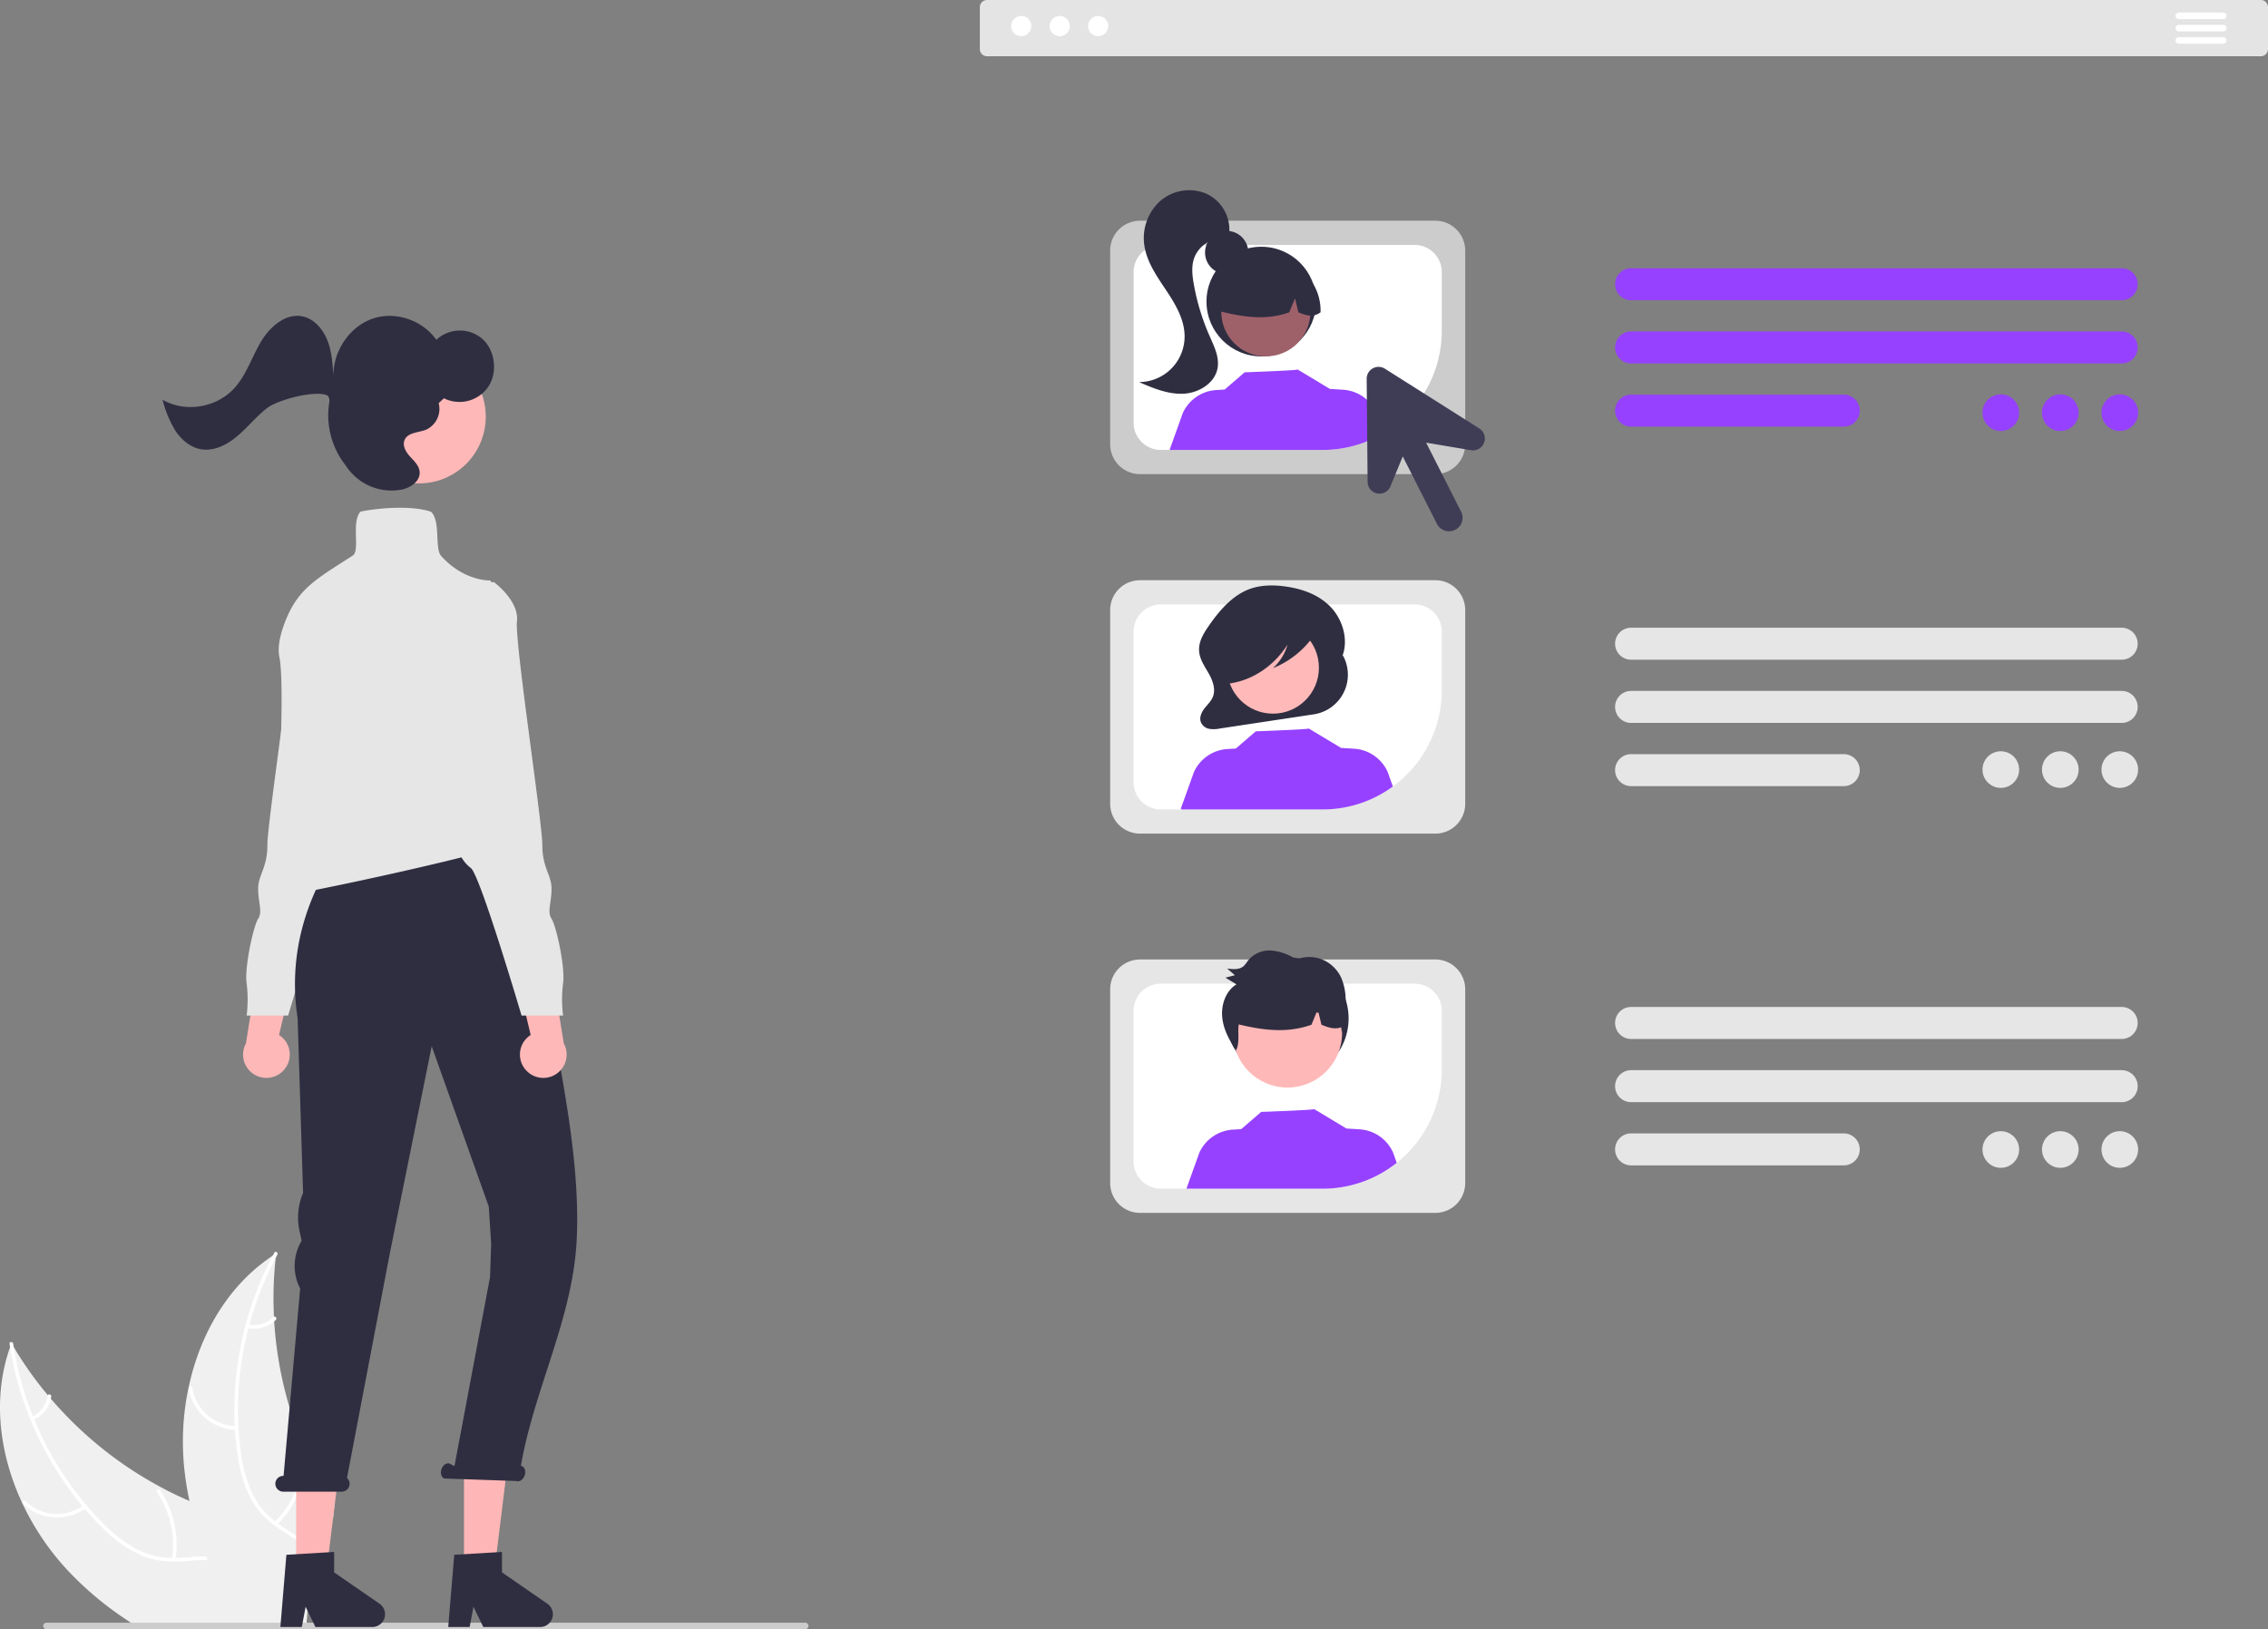 <svg xmlns="http://www.w3.org/2000/svg" data-name="Layer 1" width="837.75" height="601.894" viewBox="0 0 837.75 601.894" xmlns:xlink="http://www.w3.org/1999/xlink"><rect x="0" y="0" width="837.75" height="601.894" fill="#808080" stroke="none"/><path d="M294.898,748.847c-.01.03-.01.07-.02.1h-64.81c-1.22-.77-2.42-1.57-3.6-2.38a121.652,121.652,0,0,1-20.07-17.04,96.689,96.689,0,0,1-16.99-25.01c-8.55-18.24-11.18-38.99-4.56-57.74a.01.01,0,0,1,.01-.01c.16-.47.34-.95.52-1.43.27.47.53.93.81,1.39l.01.01a135.344,135.344,0,0,0,12.6,17.77v.01c.36.43.72.86,1.09,1.28a.01.01,0,0,0,.01.01,141.094,141.094,0,0,0,40.41,32.56c.05.03.09.05.14.08a1.192,1.192,0,0,0,.16.08c.01.01.02.01.03.02,3.41,1.84,6.91,3.52,10.47,5.04v.01c2.8,1.21,5.65,2.31,8.52,3.33,6.12,2.15,12.72,4.11,18.58,6.94,5.7,2.75,10.72,6.32,13.99,11.69.25.44.5.87.73,1.31l-1.91,13.22,3.81-.02-.36,6.5-.1,1.88Z" transform="translate(-181.125 -149.053)" fill="#f0f0f0"/><path d="M278.898,748.947h-1.37c-.13-.8-.26-1.59-.41-2.38a50.958,50.958,0,0,0-1.58-6.39c-.3-.94-.64-1.86-1.03-2.77-2.21-5.18-6.01-9.73-11.63-11.25a21.396,21.396,0,0,0-5.01-.71c-3.35-.14-6.75.29-10.08.47-.82.04-1.65.07-2.45.06h-.02a30.019,30.019,0,0,1-12.59-2.54,47.502,47.502,0,0,1-13.18-9.36,101.924,101.924,0,0,1-7.13-7.56v-.01c-.3-.33-.59-.67-.88-1.02a120.985,120.985,0,0,1-13.81-20.56,115.335,115.335,0,0,1-5.33-11.38.533.533,0,0,1-.05-.11,121.34,121.34,0,0,1-7.5-26.66.01.01,0,0,1,.01-.01c-.08-.41-.14-.83-.2-1.24-.13-.85,1.22-.89,1.34-.04.06.42.12.82.19,1.24l.01.01a120.525,120.525,0,0,0,7.1,25.56v.01c.17.42.34.83.51,1.24a119.495,119.495,0,0,0,19.05,31.4l.01.02c.08.1.17.19.26.29a.037.037,0,0,1,.01.03c.01-.01.01,0,.01,0,1.85,2.19,3.79,4.29,5.81,6.33a51.789,51.789,0,0,0,12.84,9.88,28.558,28.558,0,0,0,12.87,3.14c.45,0,.9.01,1.35,0q.54,0,1.08-.03c3.39-.16,6.83-.59,10.24-.53a27.637,27.637,0,0,1,4.62.48,18.159,18.159,0,0,1,11.98,8.78,31.728,31.728,0,0,1,3.02,6.83c.25.78.46,1.57.67,2.37v.01c.32,1.28.6,2.58.84,3.89a.585.585,0,0,1,.02.13C278.638,747.357,278.768,748.157,278.898,748.947Z" transform="translate(-181.125 -149.053)" fill="#fff"/><path d="M212.931,706.142a18.018,18.018,0,0,1-23.284-1.494c-.62-.603.288-1.595.909-.991a16.684,16.684,0,0,0,21.662,1.346c.691-.52,1.4.622.713,1.139Z" transform="translate(-181.125 -149.053)" fill="#fff"/><path d="M244.612,725.05A34.728,34.728,0,0,0,239.119,700.344c-.483-.718.656-1.43,1.139-.713a36.123,36.123,0,0,1,5.663,25.72c-.136.856-1.445.55-1.31-.301Z" transform="translate(-181.125 -149.053)" fill="#fff"/><path d="M192.936,672.486a10.199,10.199,0,0,0,5.793-7.752c.125-.857,1.434-.55,1.31.301a11.429,11.429,0,0,1-6.39,8.59.695.695,0,0,1-.926-.213.675.675,0,0,1,.213-.926Z" transform="translate(-181.125 -149.053)" fill="#fff"/><path d="M304.678,704.957l-.55,5.07-8.75-.13-1.32,9.14-.23,1.57v.01l-.9,6.25-1.91,13.22,3.81-.02-.36,6.5-.1,1.88.53.4.12.1.04.03c-.11.22-.23.44-.35.67.07-.24.12-.46.17-.7h-25.32c-.47-.79-.93-1.58-1.38-2.38a174.539,174.539,0,0,1-10.31-21.12c-.18-.45-.37-.9-.53-1.36v-.01a131.372,131.372,0,0,1-6.23-20.48v-.01a114.025,114.025,0,0,1-1.87-11.58,96.488,96.488,0,0,1,1.49-30.11,1.137,1.137,0,0,0,.04-.15c3.99-18.89,13.72-36.35,29.13-47.41.64-.48,1.3-.93,1.97-1.37.01-.01.01-.01.02-.01a.01.01,0,0,0,.01-.01c.42-.27.83-.54,1.25-.81-.06.54-.13,1.08-.18,1.62a132.897,132.897,0,0,0-.64,21.76v.02c.01.56.04,1.12.08,1.69v.02a141.585,141.585,0,0,0,12.71,50.4.615.615,0,0,0,.05.12c.02.05.04.09.06.14A134.902,134.902,0,0,0,304.678,704.957Z" transform="translate(-181.125 -149.053)" fill="#f0f0f0"/><path d="M283.566,612.63c-.2.369-.409.75-.598,1.128q-2.24,4.235-4.124,8.653a117.991,117.991,0,0,0-5.587,16.028c-.12.426-.237.863-.345,1.297a119.264,119.264,0,0,0-3.696,36.594c.001.122.009.232.02.352q.239,4.312.827,8.594a51.783,51.783,0,0,0,4.297,15.618c.314.646.646,1.279.994,1.889a27.345,27.345,0,0,0,3.005,4.202,27.923,27.923,0,0,0,2.632,2.683c.565.512,1.148,1.01,1.757,1.484.352.274.713.547,1.074.82.299.202.589.416.888.619,3.105,2.125,6.453,4.015,9.347,6.45l-.227,1.571c-2.821-2.539-6.225-4.46-9.356-6.56a37.896,37.896,0,0,1-5.487-4.415c-.221-.226-.453-.45-.666-.687a26.749,26.749,0,0,1-3.082-3.823c-.462-.682-.898-1.388-1.309-2.129a47.892,47.892,0,0,1-4.878-15.396,103.416,103.416,0,0,1-1.148-10.345c-.037-.45-.062-.892-.079-1.346a121.638,121.638,0,0,1,1.352-24.726,122.66,122.66,0,0,1,8.789-30.103q1.802-4.13,3.929-8.133c.181-.366.373-.724.573-1.093C282.876,611.094,283.974,611.87,283.566,612.63Z" transform="translate(-181.125 -149.053)" fill="#fff"/><path d="M268.543,677.274a18.018,18.018,0,0,1-17.691-15.212c-.132-.855,1.19-1.1,1.322-.244a16.684,16.684,0,0,0,16.485,14.116c.865.001.744,1.34-.116,1.339Z" transform="translate(-181.125 -149.053)" fill="#fff"/><path d="M282.454,711.444a34.728,34.728,0,0,0,10.489-23.033c.046-.864,1.385-.747,1.339.116a36.123,36.123,0,0,1-10.963,23.946c-.624.602-1.485-.431-.865-1.029Z" transform="translate(-181.125 -149.053)" fill="#fff"/><path d="M272.841,638.363a10.199,10.199,0,0,0,9.293-2.702c.616-.609,1.476.424.865,1.029a11.429,11.429,0,0,1-10.274,3.012.695.695,0,0,1-.611-.728.675.675,0,0,1,.728-.611Z" transform="translate(-181.125 -149.053)" fill="#fff"/><path d="M479.758,749.757a1.186,1.186,0,0,1-1.19,1.19h-280.29a1.19,1.19,0,1,1,0-2.38h280.29A1.186,1.186,0,0,1,479.758,749.757Z" transform="translate(-181.125 -149.053)" fill="#ccc"/><path d="M964.83,259.971H783.614a5.91,5.91,0,1,1,0-11.82H964.83a5.91,5.91,0,1,1,0,11.82Z" transform="translate(-181.125 -149.053)" fill="#9641ff"/><path d="M964.83,283.325H783.614a5.91,5.91,0,0,1,0-11.821H964.83a5.91,5.91,0,0,1,0,11.821Z" transform="translate(-181.125 -149.053)" fill="#9641ff"/><path d="M862.167,306.678H783.614a5.91,5.91,0,0,1,0-11.821h78.553a5.91,5.91,0,1,1,0,11.821Z" transform="translate(-181.125 -149.053)" fill="#9641ff"/><path d="M964.83,392.785H783.614a5.91,5.91,0,1,1,0-11.82H964.83a5.91,5.91,0,1,1,0,11.82Z" transform="translate(-181.125 -149.053)" fill="#e6e6e6"/><path d="M964.83,416.138H783.614a5.91,5.91,0,0,1,0-11.821H964.83a5.91,5.91,0,0,1,0,11.821Z" transform="translate(-181.125 -149.053)" fill="#e6e6e6"/><path d="M862.167,439.492H783.614a5.91,5.91,0,0,1,0-11.821h78.553a5.91,5.91,0,1,1,0,11.821Z" transform="translate(-181.125 -149.053)" fill="#e6e6e6"/><path d="M964.83,532.901H783.614a5.91,5.91,0,1,1,0-11.82H964.83a5.91,5.91,0,1,1,0,11.82Z" transform="translate(-181.125 -149.053)" fill="#e6e6e6"/><path d="M964.83,556.254H783.614a5.91,5.91,0,0,1,0-11.821H964.83a5.91,5.91,0,0,1,0,11.821Z" transform="translate(-181.125 -149.053)" fill="#e6e6e6"/><path d="M862.167,579.608H783.614a5.91,5.91,0,0,1,0-11.821h78.553a5.91,5.91,0,1,1,0,11.821Z" transform="translate(-181.125 -149.053)" fill="#e6e6e6"/><path d="M711.318,457.041H602.222a11.04,11.04,0,0,1-11.028-11.028V374.444a11.04,11.04,0,0,1,11.028-11.028H711.318a11.04,11.04,0,0,1,11.028,11.028v71.57A11.04,11.04,0,0,1,711.318,457.041Z" transform="translate(-181.125 -149.053)" fill="#e6e6e6"/><path d="M703.651,372.359h-93.759A10.054,10.054,0,0,0,599.848,382.398v55.658a10.058,10.058,0,0,0,10.044,10.044h59.787a44.055,44.055,0,0,0,44.011-44.011V382.398A10.05,10.05,0,0,0,703.651,372.359Z" transform="translate(-181.125 -149.053)" fill="#fff"/><path d="M677.155,391.175v0l-.28.505c2.494-6.147.226-13.721-4.223-18.356-4.449-4.635-10.634-6.754-16.725-7.594-4.521-.624-9.214-.606-13.513,1.05-6.226,2.398-10.982,7.95-14.953,13.726-1.817,2.642-3.603,5.653-3.422,8.955.168,3.064,1.987,5.664,3.476,8.264,1.49,2.6,2.733,5.825,1.664,8.662-.637,1.691-1.983,2.908-3.076,4.292s-1.991,3.253-1.463,4.988a4.07,4.07,0,0,0,3.032,2.635,10.721,10.721,0,0,0,4.028-.095l34.716-5.245A14.795,14.795,0,0,0,677.155,391.175Z" transform="translate(-181.125 -149.053)" fill="#2f2e41"/><circle cx="470.208" cy="246.692" r="16.973" fill="#ffb9b9"/><path d="M695.624,439.619a43.761,43.761,0,0,1-25.944,8.482H617.596c-.105-.085-.205-.17-.31-.26l4.857-13.554a14.576,14.576,0,0,1,12.381-8.502l3.09-.19,7.368-6.355s19.854-.709,19.559-1.048l12.026,7.234-.01-.05,4.728.29a14.569,14.569,0,0,1,12.381,8.502Z" transform="translate(-181.125 -149.053)" fill="#9641ff"/><path d="M667.432,379.992c-.438-2.318-2.802-3.378-4.828-3.892a46.503,46.503,0,0,0-17.99-.988c-4.377.624-8.857,2-12.033,5.417a16.183,16.183,0,0,0-4.092,10.422,12.411,12.411,0,0,0,1.485,6.621,6.136,6.136,0,0,0,5.101,3.288l.204.708c8.522-1.187,16.438-6.49,21.423-14.35a18.384,18.384,0,0,1-5.371,8.677,33.465,33.465,0,0,0,14.446-11.133C666.787,383.424,667.765,381.755,667.432,379.992Z" transform="translate(-181.125 -149.053)" fill="#2f2e41"/><path d="M711.318,324.227H602.222a11.04,11.04,0,0,1-11.028-11.028V241.63a11.04,11.04,0,0,1,11.028-11.028H711.318a11.04,11.04,0,0,1,11.028,11.028v71.57A11.04,11.04,0,0,1,711.318,324.227Z" transform="translate(-181.125 -149.053)" fill="#ccc"/><path d="M703.651,239.545h-93.759a10.056,10.056,0,0,0-10.044,10.039v55.658a10.058,10.058,0,0,0,10.044,10.044h59.787a44.047,44.047,0,0,0,44.011-44.011V249.584A10.05,10.05,0,0,0,703.651,239.545Z" transform="translate(-181.125 -149.053)" fill="#fff"/><circle cx="453.111" cy="93.294" r="7.995" fill="#2f2e41"/><circle cx="465.904" cy="111.417" r="20.255" fill="#2f2e41"/><circle cx="467.58" cy="115.208" r="16.46" fill="#9e616a"/><path d="M659.883,247.482a18.854,18.854,0,0,0-28.665,16.454c8.387,2.106,17.198,3.717,26.142.504l2.112-5.169,1.245,5.173c2.724,1.113,5.455,2.055,8.185-.011A19.251,19.251,0,0,0,659.883,247.482Z" transform="translate(-181.125 -149.053)" fill="#2f2e41"/><path d="M626.792,220.642A16.355,16.355,0,0,0,609.723,223.272a18.497,18.497,0,0,0-5.903,16.462c.907,6.138,4.638,11.424,8.078,16.588s6.8,10.823,6.796,17.028a16.879,16.879,0,0,1-16.846,16.869c5.245,2.258,10.72,4.56,16.424,4.293s11.683-3.935,12.614-9.569c.67-4.06-1.321-8.018-2.982-11.783a83.347,83.347,0,0,1-5.825-19.175c-.555-3.151-.916-6.464.111-9.494a11.149,11.149,0,0,1,11.076-7.316l1.885-1.696A14.673,14.673,0,0,0,626.792,220.642Z" transform="translate(-181.125 -149.053)" fill="#2f2e41"/><path d="M692.244,309.046a43.693,43.693,0,0,1-22.565,6.24H613.258l-.09-.075,4.857-13.559a14.571,14.571,0,0,1,12.381-8.497l3.09-.19,7.368-6.355s19.854-.714,19.559-1.053l12.026,7.234-.01-.045,4.728.29a14.555,14.555,0,0,1,12.381,8.497Z" transform="translate(-181.125 -149.053)" fill="#9641ff"/><path d="M711.318,597.157H602.222a11.04,11.04,0,0,1-11.028-11.028V514.56a11.04,11.04,0,0,1,11.028-11.028H711.318a11.04,11.04,0,0,1,11.028,11.028v71.57A11.04,11.04,0,0,1,711.318,597.157Z" transform="translate(-181.125 -149.053)" fill="#e6e6e6"/><path d="M703.651,512.475H609.893a10.054,10.054,0,0,0-10.044,10.039v55.658a10.058,10.058,0,0,0,10.044,10.044h59.787a44.055,44.055,0,0,0,44.011-44.011V522.514A10.05,10.05,0,0,0,703.651,512.475Z" transform="translate(-181.125 -149.053)" fill="#fff"/><circle cx="475.564" cy="376.246" r="22.583" fill="#2f2e41"/><circle cx="475.573" cy="381.621" r="20.174" fill="#ffb8b8"/><path d="M697.052,578.647a43.809,43.809,0,0,1-27.372,9.57H619.368l4.773-13.314a14.576,14.576,0,0,1,12.381-8.502l3.09-.19,7.368-6.355s19.854-.709,19.559-1.048l12.026,7.234-.01-.05,4.728.29a14.569,14.569,0,0,1,12.381,8.502Z" transform="translate(-181.125 -149.053)" fill="#9641ff"/><path d="M677.982,523.599a44.638,44.638,0,0,0,.194-4.531,21.33,21.33,0,0,0-1.609-8.734,13.421,13.421,0,0,0-7.022-6.784,12.813,12.813,0,0,0-9.606.008,19.349,19.349,0,0,0-9.124-3.322,10.205,10.205,0,0,0-8.699,3.692,14.198,14.198,0,0,1-1.52,1.974c-1.612,1.493-4.061,1.277-6.204.972q1.441,1.235,2.883,2.471-1.745.456-3.49.912,2.036,1.235,4.072,2.47c-3.941,2.365-5.732,7.527-5.258,12.216.448,4.439,2.591,8.498,5.152,12.106,1.022-2.157.802-4.737.785-7.166a16.217,16.217,0,0,1,.144-2.356c8.658,2.075,17.704,3.407,26.878.111l1.841-4.506c.258.027.517.052.775.079l1.067,4.431c2.418.988,4.841,1.852,7.266.945.118.684.189,1.383.244,2.054.208-.803.389-1.612.551-2.424a7.167,7.167,0,0,0,.918-.586A19.725,19.725,0,0,0,677.982,523.599Z" transform="translate(-181.125 -149.053)" fill="#2f2e41"/><path d="M1016.239,169.828H545.696a2.639,2.639,0,0,1-2.636-2.636V151.689a2.639,2.639,0,0,1,2.636-2.636h470.543a2.639,2.639,0,0,1,2.636,2.636v15.504A2.639,2.639,0,0,1,1016.239,169.828Z" transform="translate(-181.125 -149.053)" fill="#e4e4e4"/><circle id="e64f360c-0cb0-4309-94f7-c4048c501294" data-name="Ellipse 90" cx="377.231" cy="9.631" r="3.742" fill="#fff"/><circle id="b16bad97-612f-4358-a052-4ed2c41908d6" data-name="Ellipse 91" cx="391.434" cy="9.631" r="3.742" fill="#fff"/><circle id="b150c0f4-fbac-4380-a463-ed2b3702c90d" data-name="Ellipse 92" cx="405.638" cy="9.631" r="3.742" fill="#fff"/><path d="M1002.323,156.109H985.967a1.212,1.212,0,1,1,0-2.423h16.356a1.212,1.212,0,1,1,0,2.423Z" transform="translate(-181.125 -149.053)" fill="#fff"/><path d="M1002.323,160.652H985.967a1.212,1.212,0,1,1,0-2.423h16.356a1.212,1.212,0,1,1,0,2.423Z" transform="translate(-181.125 -149.053)" fill="#fff"/><path d="M1002.323,165.195H985.967a1.212,1.212,0,1,1,0-2.423h16.356a1.212,1.212,0,1,1,0,2.423Z" transform="translate(-181.125 -149.053)" fill="#fff"/><circle cx="739.056" cy="152.467" r="6.767" fill="#9641ff"/><circle cx="761.033" cy="152.467" r="6.767" fill="#9641ff"/><circle cx="783.009" cy="152.467" r="6.767" fill="#9641ff"/><circle cx="739.056" cy="284.324" r="6.767" fill="#e6e6e6"/><circle cx="761.033" cy="284.324" r="6.767" fill="#e6e6e6"/><circle cx="783.009" cy="284.324" r="6.767" fill="#e6e6e6"/><circle cx="739.056" cy="424.688" r="6.767" fill="#e6e6e6"/><circle cx="761.033" cy="424.688" r="6.767" fill="#e6e6e6"/><circle cx="783.009" cy="424.688" r="6.767" fill="#e6e6e6"/><path d="M727.561,307.358l-34.882-22.086a4.386,4.386,0,0,0-6.731,3.745l.343,38.081a4.385,4.385,0,0,0,8.441,1.628l4.538-11.04L711.925,342.634a5,5,0,0,0,8.918-4.524l-12.942-25.515,16.586,2.792A4.386,4.386,0,0,0,727.561,307.358Z" transform="translate(-181.125 -149.053)" fill="#3f3d56"/><path d="M285.902,544.462a8.566,8.566,0,0,0-1.708-13.024l7.02-29.621L276.356,507.246l-4.389,27.296a8.613,8.613,0,0,0,13.935,9.92Z" transform="translate(-181.125 -149.053)" fill="#ffb8b8"/><path d="M321.633,420.335l-5.963,15.334s2.556,15.334-1.704,18.741-2.556,3.407-2.556,5.963a13.104,13.104,0,0,1-5.111,9.371c-3.407,2.556-18.741,54.52-18.741,54.52H272.225a48.042,48.042,0,0,0,0-11.926c-.852-5.963,2.556-21.297,4.259-23.852s0-5.963,0-11.074,3.407-7.667,3.407-16.186,10.222-74.965,9.371-82.632S297.781,364.111,297.781,364.111h8.519Z" transform="translate(-181.125 -149.053)" fill="#e6e6e6"/><polygon points="109.39 581.98 120.427 581.98 125.68 539.406 109.389 539.406 109.39 581.98" fill="#ffb6b6"/><path d="M286.913,723.473l17.634-1.053v7.555l16.765,11.579a4.719,4.719,0,0,1-2.682,8.603H297.636l-3.619-7.473-1.413,7.473h-7.916Z" transform="translate(-181.125 -149.053)" fill="#2f2e41"/><polygon points="171.39 581.98 182.427 581.98 187.68 539.406 171.389 539.406 171.39 581.98" fill="#ffb6b6"/><path d="M348.913,723.473l17.634-1.053v7.555l16.765,11.579a4.719,4.719,0,0,1-2.682,8.603H359.636l-3.619-7.473-1.413,7.473h-7.916Z" transform="translate(-181.125 -149.053)" fill="#2f2e41"/><path d="M285.752,694.319h.12l6.123-69.223a18.101,18.101,0,0,1,.237-17.105l.304-.55-.788-3.653a23.266,23.266,0,0,1,1.33-14.003l-2.02-64.573c-7.075-45.851,26.642-75.754,26.642-75.754h50.508l10.844,37.256c4.071,39.666,16.803,81.387,15.117,119.841-1.283,29.252-15.71,55.506-20.624,83.993l.31.157c1.117.385,1.596,1.932,1.07,3.455s-1.857,2.445-2.974,2.059l-26.674-.928c-1.117-.385-1.596-1.932-1.07-3.455.526-1.523,1.857-2.445,2.974-2.059l1.814.917,13.132-69.798.429-12.201-.884-13.842-21.089-59.261-15.476,76.563-15.808,82.933a2.908,2.908,0,0,1-1.961,5.064h-21.585a2.917,2.917,0,1,1,0-5.834Z" transform="translate(-181.125 -149.053)" fill="#2f2e41"/><path d="M281.567,480.601c-1.658,0-2.6-.325-2.965-1.022-.535-1.023.394-2.36,1.469-3.909a11.959,11.959,0,0,0,1.863-3.356c.643-2.572,4.983-67.547,2.387-80.529-.601-3.004-.084-6.854,1.536-11.444,4.424-12.535,10.463-16.388,22.494-24.062q1.465-.935,3.051-1.952c1.368-.879,1.292-3.793,1.211-6.879-.089-3.43-.182-6.977,1.498-9.193l.109-.145.176-.041c4.064-.939,17.732-2.684,25.827.013l.112.038.083.083c1.923,1.923,2.098,5.647,2.268,9.249.139,2.957.27,5.749,1.358,6.962,8.317,9.271,17.75,9.09,17.845,9.088l.467-.014.046.465c3.618,36.798,9.45,92.338,10.689,94.523a.652.652,0,0,1,.021.676C371.294,462.55,287.817,480.601,281.567,480.601Zm90.689-21.579Z" transform="translate(-181.125 -149.053)" fill="#e6e6e6"/><circle cx="154.765" cy="153.931" r="24.667" fill="#ffb8b8"/><path d="M268.128,291.971c4.171-4.864,6.154-11.316,9.488-16.839,3.334-5.523,9.136-10.466,15.266-9.181,4.225.886,7.491,4.615,9.144,8.771,1.653,4.157,1.963,8.741,2.252,13.232-.102-9.229,5.978-18.176,14.354-21.121,8.375-2.945,18.399.34,23.662,7.754a12.789,12.789,0,0,1,16.986-.357c4.707,4.207,5.749,12.216,2.287,17.582a12.877,12.877,0,0,1-16.462,4.389l-1.945,1.789a8.433,8.433,0,0,1-4.598,9.794c-2.894,1.169-6.98.974-8.063,4.012-.757,2.122.658,4.387,2.163,6.018,1.504,1.631,3.291,3.315,3.472,5.571.273,3.405-3.246,5.79-6.444,6.508a20.092,20.092,0,0,1-20.716-8.646q-.129-.197-.279-.394a29.784,29.784,0,0,1-5.991-22.773c.25-1.573-.002-2.743-1.087-3.116-4.688-1.61-17.823,1.769-21.797,4.824-3.975,3.055-7.158,7.097-10.987,10.349-3.829,3.252-8.708,5.76-13.57,4.874-3.894-.709-7.206-3.536-9.434-6.946a41.813,41.813,0,0,1-4.659-11.334C249.779,301.708,261.563,299.626,268.128,291.971Z" transform="translate(-181.125 -149.053)" fill="#2f2e41"/><path d="M375.436,544.462a8.566,8.566,0,0,1,1.708-13.024l-7.02-29.621,14.858,5.428,4.389,27.296a8.613,8.613,0,0,1-13.935,9.92Z" transform="translate(-181.125 -149.053)" fill="#ffb8b8"/><path d="M339.704,420.335l5.963,15.334s-2.556,15.334,1.704,18.741,2.556,3.407,2.556,5.963a13.104,13.104,0,0,0,5.111,9.371c3.408,2.556,18.741,54.52,18.741,54.52h15.334a48.042,48.042,0,0,1,0-11.926c.852-5.963-2.556-21.297-4.259-23.852s0-5.963,0-11.074-3.408-7.667-3.408-16.186-10.222-74.965-9.371-82.632-8.519-14.482-8.519-14.482h-8.519Z" transform="translate(-181.125 -149.053)" fill="#e6e6e6"/></svg>